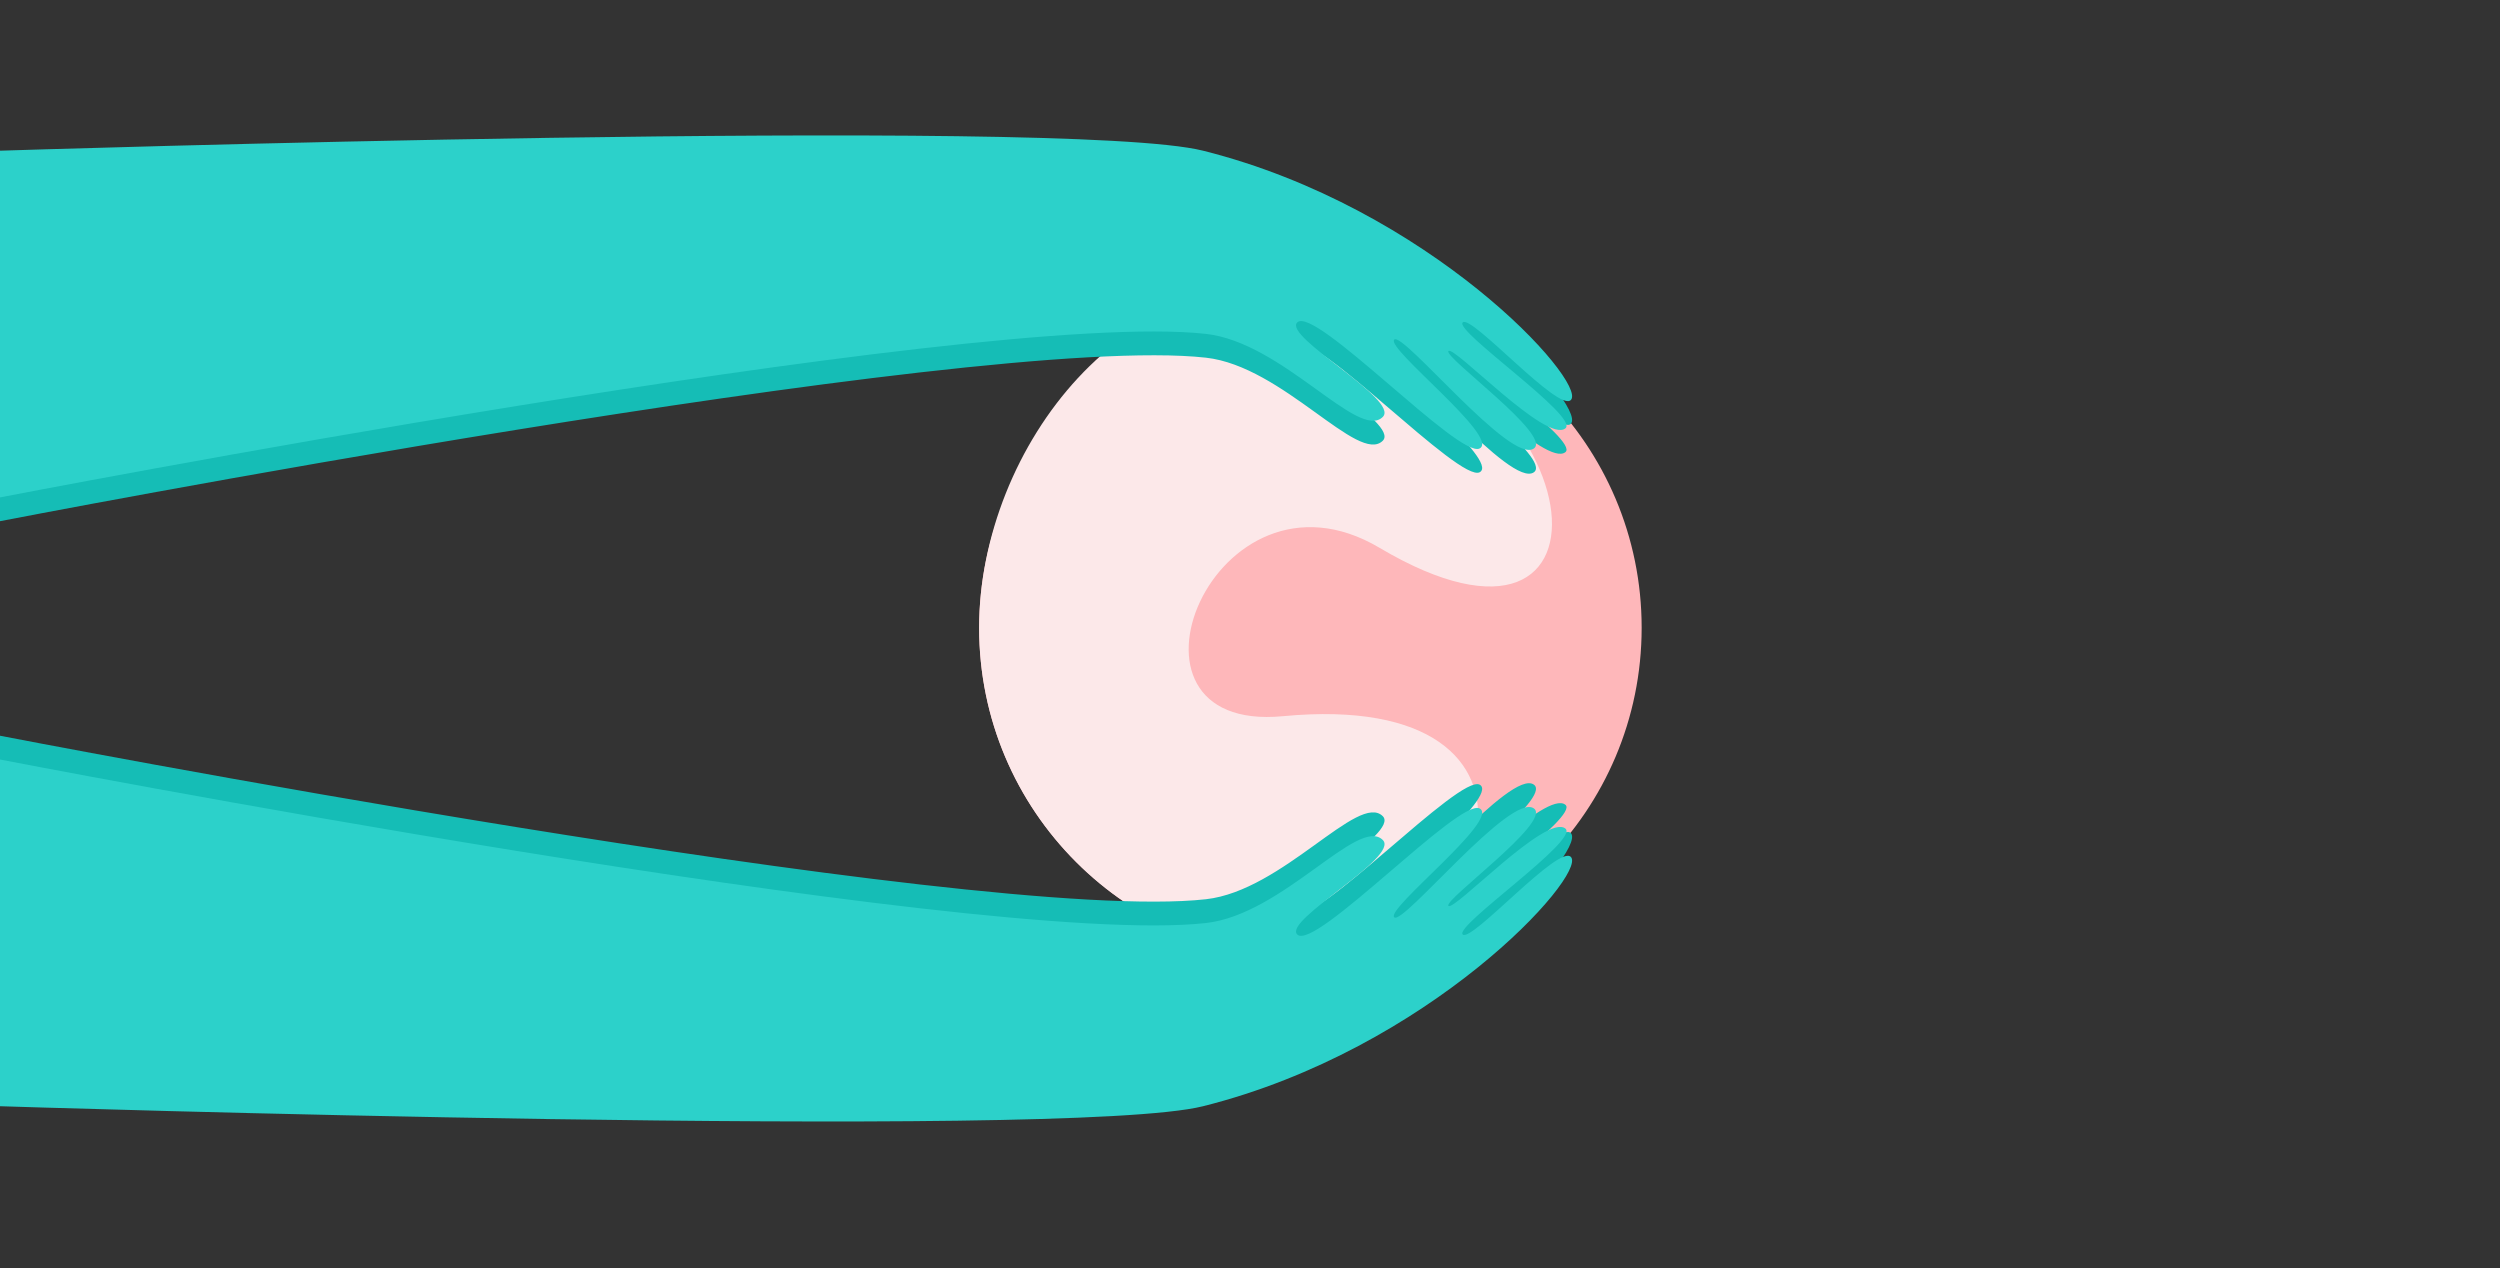 <?xml version="1.0" encoding="UTF-8"?>
<svg width="1366px" height="693px" viewBox="0 0 1366 693" version="1.1" xmlns="http://www.w3.org/2000/svg" xmlns:xlink="http://www.w3.org/1999/xlink">
    <rect x="0" y="0" width="1366" height="693" fill="#333333" stroke="none"/>
    <!-- Generator: Sketch 51.1 (57501) - http://www.bohemiancoding.com/sketch -->
    <title>Artboard 1</title>
    <desc>Created with Sketch.</desc>
    <defs></defs>
    <g id="Artboard-1" stroke="none" stroke-width="1" fill="none" fill-rule="evenodd">
        <path d="M535,343 C535,243.037 616.036,162 716,162 C815.963,162 897,243.037 897,343 C897,442.963 815.963,524 716,524 C616.036,524 535,442.963 535,343" id="Fill-1" fill="#FEB7BA"></path>
        <path d="M535,343.147 C535,243.266 618.723,139.017 715.855,162.295 C876.996,200.914 892.111,381.338 753.783,299.323 C663.373,245.718 600.166,400.932 700.977,391.331 C864.667,375.742 815.738,524 715.855,524 C615.971,524 535,443.029 535,343.147" id="Fill-3" fill="#FCE8E9"></path>
        <path d="M0,591.439 C2.98025493e-15,591.439 582.545,610.208 657.368,591.439 C781.283,560.356 866.712,465.732 858.449,455.37 C852.214,447.55 803.892,502.291 799.216,497.598 C794.54,492.906 863.125,445.986 855.331,439.729 C844.86,431.324 794.314,485.298 791.422,481.958 C788.641,478.747 847.924,436.11 838.185,428.781 C825.715,419.397 766.482,492.906 761.805,488.214 C757.128,483.521 819.48,435.037 808.568,428.781 C797.656,422.525 718.289,507.112 708.807,497.598 C701.013,489.778 764.923,455.37 755.57,445.986 C742.297,432.669 701.013,486.65 658.926,491.342 C532.969,505.384 0,402 0,402 L0,591.439 Z" id="Fill-7" fill="#15BDB6"></path>
        <path d="M0,604.439 C2.98025493e-15,604.439 582.545,623.208 657.368,604.439 C781.283,573.356 866.712,478.732 858.449,468.37 C852.214,460.55 803.892,515.291 799.216,510.598 C794.54,505.906 863.125,458.986 855.331,452.729 C844.86,444.324 794.314,498.298 791.422,494.958 C788.641,491.747 847.924,449.11 838.185,441.781 C825.715,432.397 766.482,505.906 761.805,501.214 C757.128,496.521 819.48,448.037 808.568,441.781 C797.656,435.525 718.289,520.112 708.807,510.598 C701.013,502.778 764.923,468.37 755.57,458.986 C742.297,445.669 701.013,499.65 658.926,504.342 C532.969,518.384 0,415 0,415 L0,604.439 Z" id="Fill-7" fill="#2CD1CA"></path>
        <path d="M0,276.439 C2.98025493e-15,276.439 582.545,295.208 657.368,276.439 C781.283,245.356 866.712,150.732 858.449,140.37 C852.214,132.55 803.892,187.291 799.216,182.598 C794.54,177.906 863.125,130.986 855.331,124.729 C844.86,116.324 794.314,170.298 791.422,166.958 C788.641,163.747 847.924,121.11 838.185,113.781 C825.715,104.397 766.482,177.906 761.805,173.214 C757.128,168.521 819.48,120.037 808.568,113.781 C797.656,107.525 718.289,192.112 708.807,182.598 C701.013,174.778 764.923,140.37 755.57,130.986 C742.297,117.669 701.013,171.65 658.926,176.342 C532.969,190.384 0,87 0,87 L0,276.439 Z" id="Fill-7" fill="#15BDB6" transform="translate(429.5, 185.89) scale(1, -1) translate(-429.5, -185.89) "></path>
        <path d="M0,263.439 C2.98025493e-15,263.439 582.545,282.208 657.368,263.439 C781.283,232.356 866.712,137.732 858.449,127.37 C852.214,119.55 803.892,174.291 799.216,169.598 C794.54,164.906 863.125,117.986 855.331,111.729 C844.86,103.324 794.314,157.298 791.422,153.958 C788.641,150.747 847.924,108.11 838.185,100.781 C825.715,91.397 766.482,164.906 761.805,160.214 C757.128,155.521 819.48,107.037 808.568,100.781 C797.656,94.525 718.289,179.112 708.807,169.598 C701.013,161.778 764.923,127.37 755.57,117.986 C742.297,104.669 701.013,158.65 658.926,163.342 C532.969,177.384 0,74 0,74 L0,263.439 Z" id="Fill-7" fill="#2CD1CA" transform="translate(429.5, 172.89) scale(1, -1) translate(-429.5, -172.89) "></path>
    </g>
</svg>